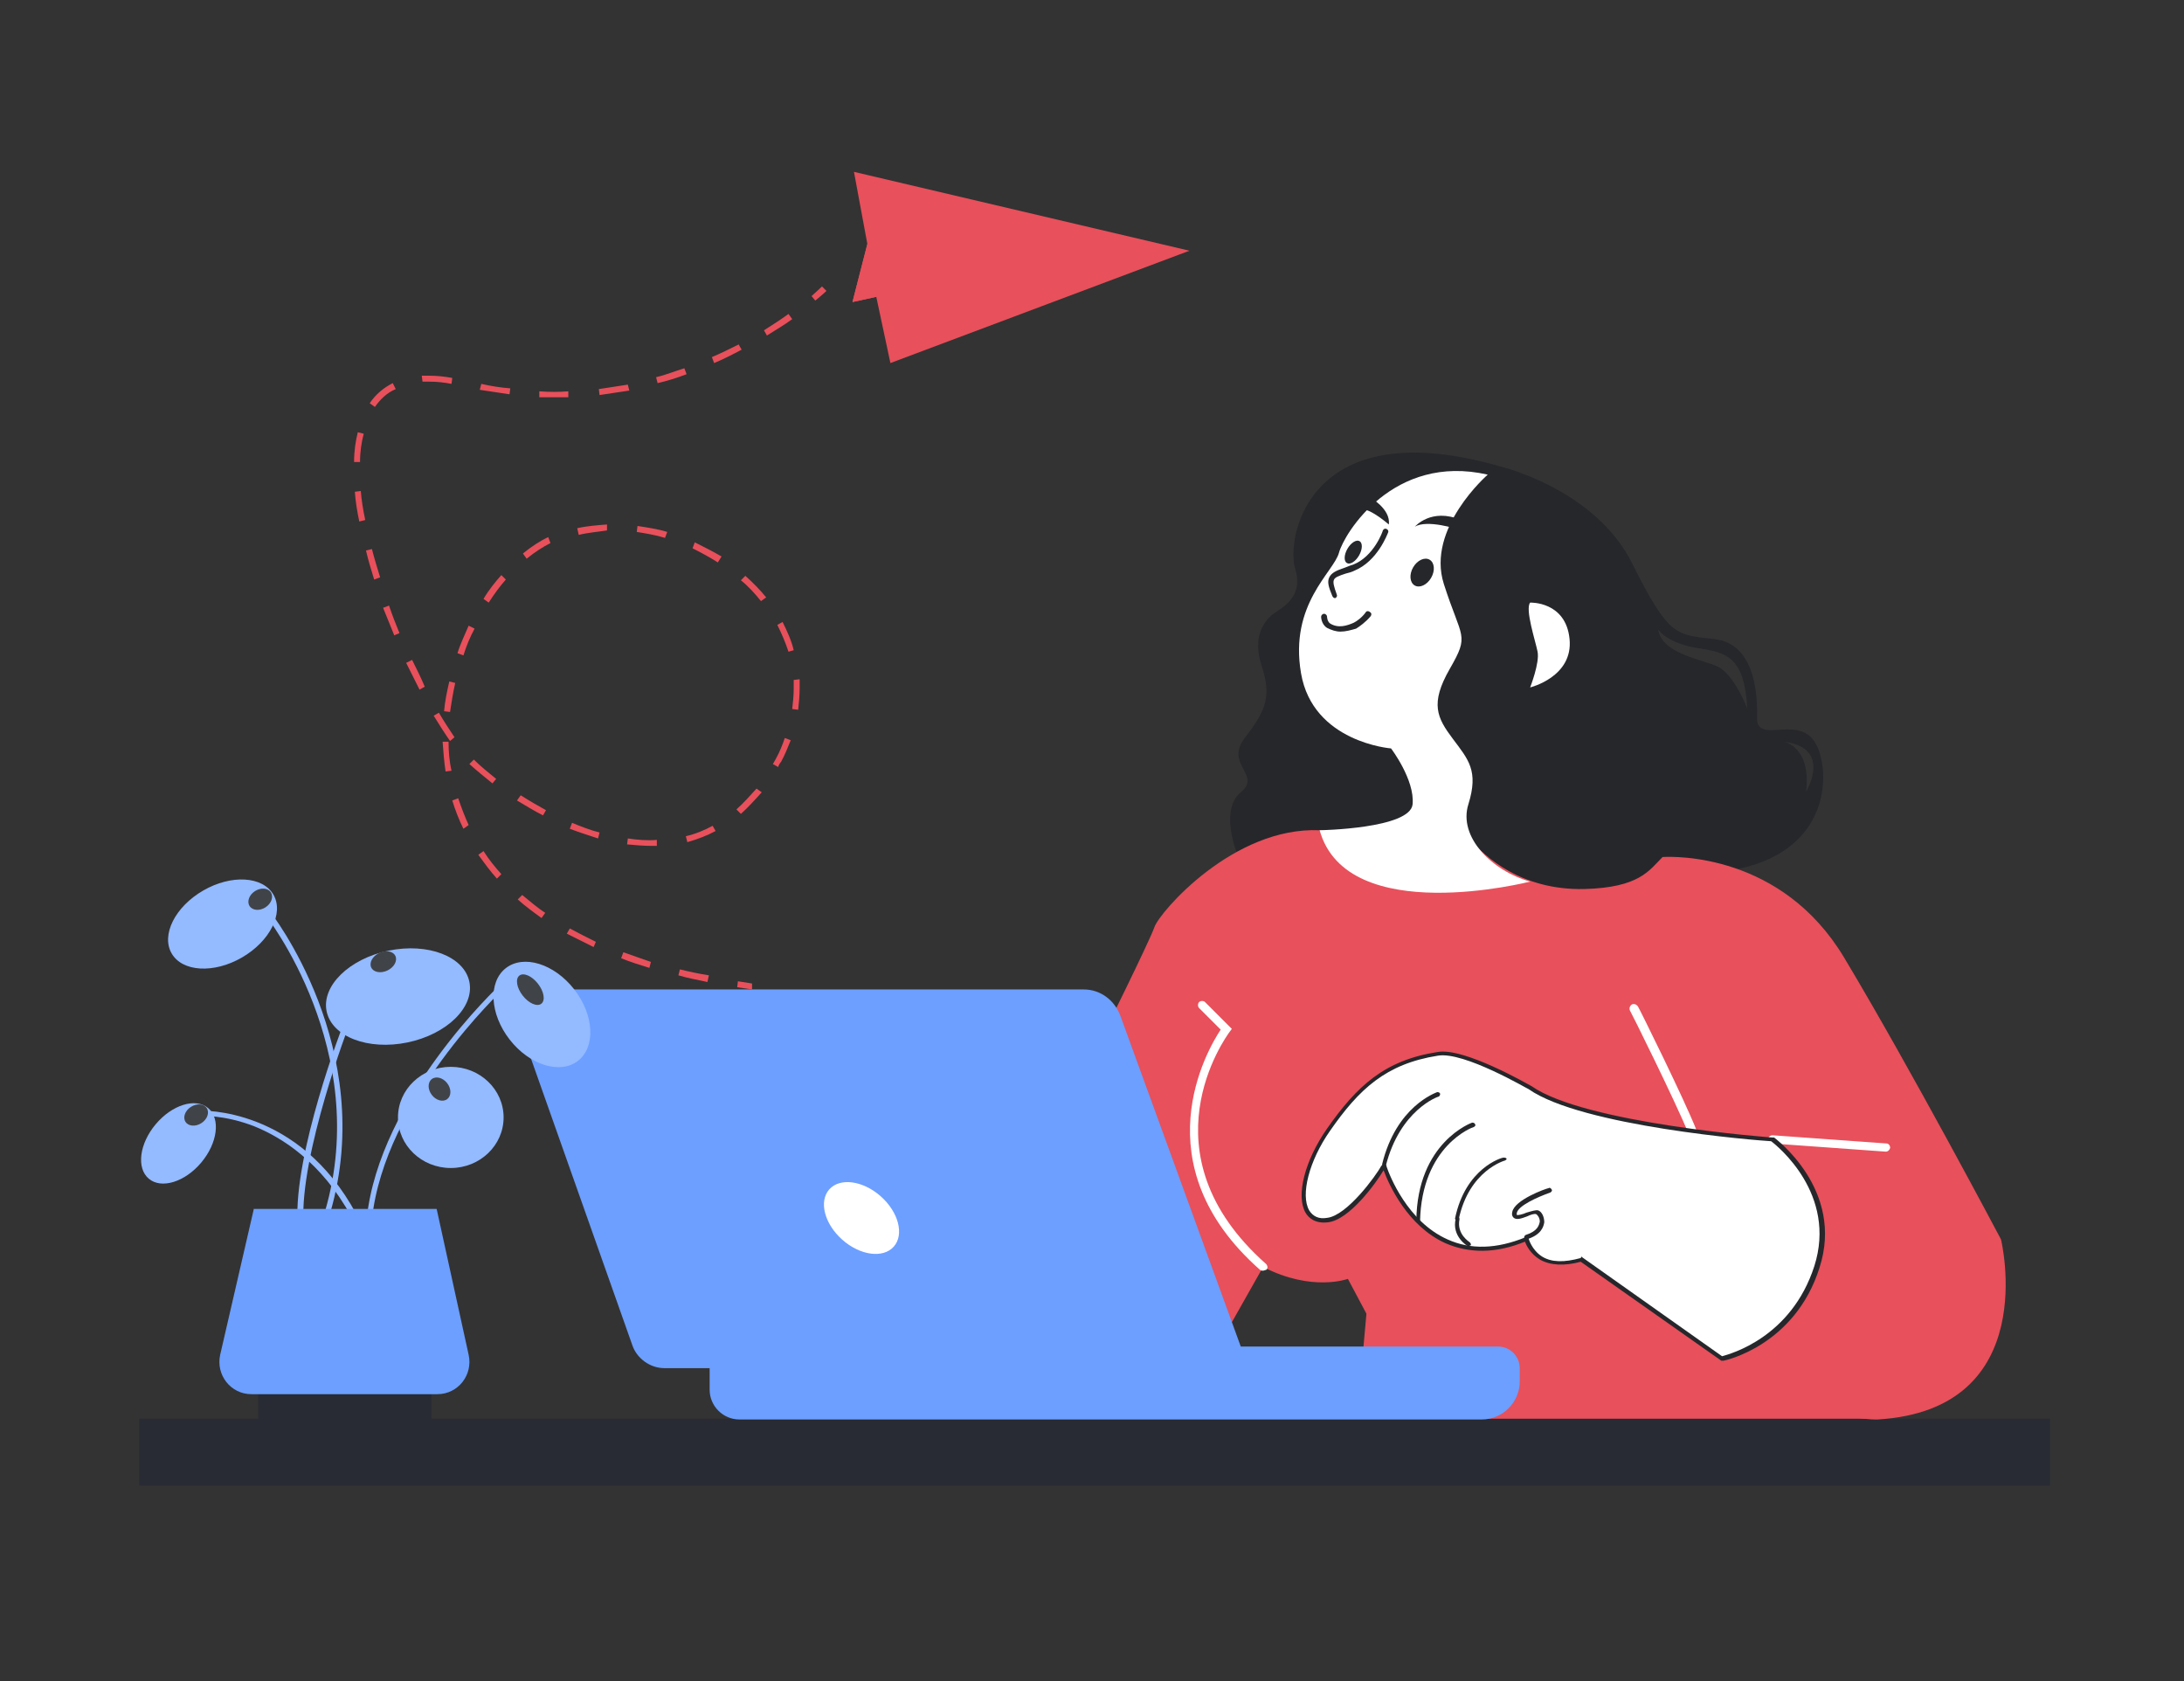<?xml version="1.0" encoding="utf-8"?>
<!-- Generator: Adobe Illustrator 26.0.0, SVG Export Plug-In . SVG Version: 6.00 Build 0)  -->
<svg version="1.1" id="Layer_18" xmlns="http://www.w3.org/2000/svg" xmlns:xlink="http://www.w3.org/1999/xlink" x="0px" y="0px"
	 viewBox="0 0 293.6 226" style="enable-background:new 0 0 293.6 226;" xml:space="preserve">
<rect x="0" y="0" width="293.6" height="226" fill="#333333" stroke="none"/>
<style type="text/css">
	.st0{fill:#E8505B;}
	.st1{fill:#E8505B;}
	.st2{fill:#282B33;}
	.st3{fill:#26272B;}
	.st4{fill:#6c9fff;}
	.st5{fill:#FFFFFF;}
	.st6{fill:#94baff;}
	.st7{fill:#404449;}
</style>
<g>
	<g>
		<g>
			<polygon class="st0" points="184.5,174.7 183.7,176.5 181.9,196.5 257.4,195.7 230.4,174.7 			"/>
		</g>
		<g>
			<polygon class="st1" points="159.9,33.7 114.8,23.1 116.6,32.8 114.6,40.6 117.8,39.9 119.7,48.8 			"/>
		</g>
		<g>
			<polygon class="st0" points="150.3,33.7 116.6,32.8 114.6,40.6 117.8,39.9 117.2,36.4 			"/>
		</g>
		<g>
			<rect x="18.7" y="190.7" class="st2" width="256.9" height="9"/>
		</g>
		<g>
			<path class="st3" d="M243.8,99.5c-2.5-3.3-7.7,0.6-7.6-3.1c0.1-3.6-0.5-9.9-5.7-10.5c-5.2-0.6-6.1-0.2-11.1-10.2
				s-17.7-13-17.7-13c-26-7.5-28.8,9.8-27.6,13.7c1.2,3.9-1.7,5.2-2.9,6.1c-1.2,0.9-2.9,3-1.6,7c1.3,3.9,0.7,5.9-2.2,9.6
				c-2.9,3.7,2.3,5-0.6,7.4c-2.9,2.4-0.5,8.2-0.5,8.2c36.1,14.5,53.4,6.1,55.5,2.5c2-3.6,6.1,0.2,6.1,0.2
				C247.1,117.1,246.3,102.8,243.8,99.5z M230.9,89.6c-2.1-1-7.5-1.7-8-5c0,0,1.1,1.8,5.2,2.5c4.1,0.6,6.4,1.2,6.8,8.2
				C234.9,95.2,233.1,90.6,230.9,89.6z M242.8,106.4c0.7-6.1-3-6.7-3-6.7C246.4,100.5,242.8,106.4,242.8,106.4z"/>
		</g>
		<g>
			<path class="st1" d="M269,166.6c0,0-12.1-22.9-21.1-37.9c-8.4-14-22.8-13.6-24.4-13.5c-1.8,1.8-3.1,4.1-10.5,4.3
				c-8.6,0.2-13.5-4.5-15.3-6.6c-8.1-0.6-16-1.1-20.3-1.3c-11.6-0.5-21.5,11-22.2,13c-0.7,2-7.2,15.1-7.2,15.1l15.3,42.1l6.5-11.5
				c6.6,3.4,11.4,1.6,11.4,1.6l2.5,4.7h45.6l2.3,6.1c0,0,3.9,2.1,10,5.2c6.1,3.1,10.8,2.9,10.8,2.9C274.6,189.5,269,166.6,269,166.6
				z"/>
		</g>
		<g>
			<path class="st4" d="M70.5,139.8l14.5,41c0.6,1.8,2.4,3.1,4.3,3.1h6.1v2.9c0,2.2,1.8,4,4,4h99.8c2.8,0,5.1-2.3,5.1-5.1v-1.8
				c0-1.6-1.3-2.9-2.9-2.9h-34.6l-16.2-44.5c-0.8-2.1-2.7-3.5-4.9-3.5H75.3C71.8,133,69.3,136.5,70.5,139.8z"/>
		</g>
		<g>
			
				<ellipse transform="matrix(0.663 -0.748 0.748 0.663 -83.549 141.815)" class="st5" cx="115.9" cy="163.8" rx="3.9" ry="5.8"/>
		</g>
		<g>
			<path class="st5" d="M169.8,170.8c-0.1,0-0.3,0-0.4-0.1c-16.1-14.2-7.1-29.6-5.3-32.3l-2.9-2.9c-0.2-0.2-0.2-0.6,0-0.8
				c0.2-0.2,0.6-0.2,0.8,0l3.6,3.6l-0.3,0.4c-0.5,0.7-11.9,16.3,4.9,31.2c0.2,0.2,0.3,0.6,0,0.8
				C170.1,170.7,169.9,170.8,169.8,170.8z"/>
		</g>
		<g>
			<path class="st5" d="M227.5,152.8c-0.2,0-0.4-0.1-0.5-0.4c-1.7-4.2-7.8-16.5-7.9-16.6c-0.1-0.3,0-0.6,0.3-0.8
				c0.3-0.1,0.6,0,0.8,0.3c0.1,0.1,6.2,12.4,7.9,16.7c0.1,0.3,0,0.6-0.3,0.7C227.6,152.8,227.5,152.8,227.5,152.8z"/>
		</g>
		<g>
			<path class="st5" d="M253.5,154.8C253.4,154.8,253.4,154.8,253.5,154.8l-15.3-1.1c-0.3,0-0.5-0.3-0.5-0.6c0-0.3,0.3-0.5,0.6-0.5
				l15.3,1.1c0.3,0,0.5,0.3,0.5,0.6C254,154.6,253.8,154.8,253.5,154.8z"/>
		</g>
		<g>
			<path class="st5" d="M193.3,141.5c-6.9,1.1-10.6,4.5-14.7,10.2c-4.1,5.8-4.8,12.6-0.1,12.2c2.9-0.3,6.8-5.9,7.5-7.2
				c0-0.1,0.1-0.1,0.2,0c0.7,1.9,5.8,15.2,19.1,9.7c0,0,1,4.6,7.3,2.8l18.9,13.3c0,0,9.4-1.8,12.7-12.3s-6-17.2-6-17.2
				s-25.3-1.9-32.5-7C205.7,146.1,196.9,140.9,193.3,141.5z"/>
			<path class="st3" d="M231.4,182.9l-18.9-13.3c-2.2,0.6-4.1,0.5-5.5-0.3c-1.3-0.8-1.8-1.9-2-2.4c-3.9,1.6-7.5,1.6-10.7,0.2
				c-5.1-2.3-7.6-7.9-8.3-9.8c-1,1.7-4.6,6.7-7.5,7c-1.7,0.2-2.6-0.6-3-1.3c-1.3-2.3-0.1-7,2.9-11.3c4-5.7,7.7-9.2,14.9-10.3
				c3.6-0.6,12.2,4.4,12.6,4.6c7.1,5,32.1,6.9,32.4,6.9l0.1,0l0.1,0c0.1,0.1,9.5,7,6.1,17.5c-3.3,10.5-12.8,12.5-12.9,12.5
				L231.4,182.9z M212.6,168.9l0.1,0.1l18.8,13.3c1.1-0.3,9.3-2.5,12.4-12.1c3.1-9.7-5-16.2-5.8-16.8c-1.9-0.1-25.5-2-32.6-7
				c-0.1,0-8.7-5.1-12.2-4.5c-7,1.1-10.6,4.5-14.5,10.1c-2.8,4-4,8.6-2.8,10.7c0.5,0.8,1.3,1.2,2.4,1c2.7-0.3,6.6-5.7,7.3-7
				c0.1-0.1,0.2-0.2,0.4-0.2c0.2,0,0.3,0.1,0.3,0.3c0.4,1.2,2.8,7.4,8.2,9.8c3.1,1.4,6.6,1.3,10.5-0.3l0.3-0.1l0.1,0.3
				c0,0,0.4,1.5,1.8,2.4c1.3,0.8,3,0.8,5.2,0.2L212.6,168.9z"/>
		</g>
		<g>
			<path class="st3" d="M186.1,156.8C186.1,156.8,186,156.8,186.1,156.8c-0.2,0-0.3-0.2-0.3-0.3c1.9-7.8,7.2-9.6,7.4-9.7
				c0.1,0,0.3,0,0.4,0.2c0,0.1,0,0.3-0.2,0.4c-0.1,0-5.2,1.8-7.1,9.3C186.3,156.7,186.2,156.8,186.1,156.8z"/>
		</g>
		<g>
			<path class="st3" d="M190.7,164.4C190.7,164.4,190.7,164.4,190.7,164.4c-0.2,0-0.3-0.1-0.3-0.3c0.1-10.6,7.5-13.2,7.5-13.2
				c0.1,0,0.3,0,0.4,0.2s0,0.3-0.2,0.4c-0.1,0-7,2.5-7.2,12.7C191,164.2,190.9,164.4,190.7,164.4z"/>
		</g>
		<g>
			<path class="st3" d="M195.9,164C195.9,164,195.9,164,195.9,164c-0.2,0-0.3-0.1-0.3-0.2c1.4-6.8,6.3-8.2,6.5-8.2
				c0.1,0,0.3,0,0.4,0.1c0.1,0.1,0,0.2-0.2,0.3c0,0-4.8,1.3-6.2,7.9C196.2,164,196.1,164,195.9,164z"/>
		</g>
		<g>
			<path class="st3" d="M205.2,166.6c-0.1,0-0.2-0.1-0.3-0.2c0-0.1,0-0.3,0.2-0.4c1.6-0.5,1.8-1.3,1.9-1.8c0-0.5-0.3-0.9-0.5-1
				c-0.2-0.1-0.8,0.1-1.2,0.3c-0.8,0.3-1.4,0.5-1.8,0.2c-0.2-0.2-0.3-0.4-0.2-0.8c0.3-1.6,4.4-3.1,4.9-3.2c0.1-0.1,0.3,0,0.4,0.2
				c0.1,0.1,0,0.3-0.2,0.4c-1.7,0.6-4.4,1.8-4.5,2.8c0,0.2,0,0.2,0,0.2c0.1,0.1,0.9-0.1,1.3-0.3c0.7-0.2,1.3-0.4,1.6-0.3
				c0.5,0.2,0.8,0.9,0.8,1.6C207.5,164.9,207.2,166,205.2,166.6C205.3,166.6,205.3,166.6,205.2,166.6z"/>
		</g>
		<g>
			<path class="st5" d="M200,63.8c0,0-8.3,7.2-5.9,14.7s3.5,6.7,0.8,11.4c-2.7,4.7-1.7,6.6,0.4,9.4c2.1,2.8,3.5,4.3,2.1,8.8
				c-1.4,4.4,3.2,9,8.3,10.4c0,0-24.6,6.3-28.3-6.9c0,0,12.2-0.2,12.5-3.5c0.3-3.3-2.9-7.5-2.9-7.5s-10.5-0.8-12.1-10.1
				c-1.6-9.3,4.4-13.6,5.1-16.2S187.3,60.9,200,63.8z"/>
		</g>
		<g>
			<path class="st5" d="M205.7,81c0,0,4.8-0.2,5.3,4.9c0.5,5.1-5.3,6.5-5.3,6.5s1.3-3.3,1-4.8C206.4,86.1,205,81.9,205.7,81z"/>
		</g>
		<g>
			<path class="st3" d="M179.5,80.4c-0.2,0-0.3-0.1-0.4-0.3c-0.5-1.2-0.7-1.9-0.4-2.5c0.3-0.6,0.9-0.9,2.1-1.3
				c0.3-0.1,0.7-0.3,1.1-0.4c2.8-1.1,4-4.5,4-4.6c0.1-0.2,0.3-0.3,0.5-0.2c0.2,0.1,0.3,0.3,0.2,0.5c-0.1,0.2-1.4,3.8-4.5,5.1
				c-0.4,0.2-0.8,0.3-1.2,0.4c-0.9,0.3-1.5,0.5-1.6,0.9c-0.1,0.3,0,0.8,0.4,1.9c0.1,0.2,0,0.4-0.2,0.5
				C179.6,80.4,179.6,80.4,179.5,80.4z"/>
		</g>
		<g>
			<path class="st3" d="M180.2,84.9c-0.6,0-1.2-0.2-1.8-0.5c-0.8-0.5-0.8-1.5-0.8-1.5c0-0.2,0.2-0.4,0.4-0.4c0.2,0,0.4,0.2,0.4,0.4
				l0,0c0,0,0,0.6,0.4,0.9c1.1,0.7,2.3,0.3,3.2-0.1c0.4-0.2,1.1-0.7,1.6-1.4c0.1-0.2,0.4-0.2,0.6,0c0.2,0.1,0.2,0.4,0,0.6
				c-0.6,0.7-1.4,1.3-1.9,1.6C181.6,84.7,180.9,84.9,180.2,84.9z M178.5,82.9L178.5,82.9L178.5,82.9z"/>
		</g>
		<g>
			<path class="st3" d="M190.2,70.8c0,0,2.2-2.6,6.2-0.9l-0.4,1.3C196,71.1,191.8,69.8,190.2,70.8z"/>
		</g>
		<g>
			<path class="st3" d="M184.1,66.8c0,0,2.9,1.6,2.6,3.7c0,0-2.4-2.1-3.5-2C182.1,68.7,184.1,66.8,184.1,66.8z"/>
		</g>
		<g>
			<ellipse transform="matrix(0.5 -0.866 0.866 0.5 28.987 204.094)" class="st3" cx="191.2" cy="76.9" rx="2" ry="1.4"/>
		</g>
		<g>
			<ellipse transform="matrix(0.5 -0.866 0.866 0.5 26.713 194.639)" class="st3" cx="181.9" cy="74.2" rx="1.7" ry="0.9"/>
		</g>
		<g>
			<path class="st3" d="M197.4,167.5c0,0-0.1,0-0.1,0c0,0-2.2-1.3-1.6-3.7c0-0.2,0.2-0.2,0.3-0.2c0.2,0,0.2,0.2,0.2,0.3
				c-0.4,2,1.3,3,1.4,3.1c0.1,0.1,0.2,0.3,0.1,0.4C197.6,167.4,197.5,167.5,197.4,167.5z"/>
		</g>
		<g>
			<g>
				<path class="st6" d="M44.4,163l-0.7-0.2c6.3-21.6-7.9-39.7-8.1-39.9l0.6-0.5C36.4,122.6,50.8,141,44.4,163z"/>
			</g>
			<g>
				<path class="st6" d="M50,163.9l-0.7-0.1c1.7-16.3,17.8-31.3,17.9-31.4l0.5,0.5C67.5,133.1,51.7,147.9,50,163.9z"/>
			</g>
			<g>
				<path class="st6" d="M47.2,163.5c-4-7.3-9.3-10.6-13-12.1c-4.1-1.6-7.3-1.4-7.3-1.4l0-0.7c0.1,0,13.2-0.6,21,13.9L47.2,163.5z"
					/>
			</g>
			<g>
				<path class="st6" d="M40,164.3c-0.5-9.3,6-26.3,6.3-27l0.7,0.3c-0.1,0.2-6.7,17.6-6.2,26.7L40,164.3z"/>
			</g>
			<g>
				
					<ellipse transform="matrix(0.979 -0.203 0.203 0.979 -26.076 13.628)" class="st6" cx="53.5" cy="134" rx="9.8" ry="6.3"/>
			</g>
			<g>
				<ellipse transform="matrix(0.866 -0.5 0.5 0.866 -58.078 31.599)" class="st6" cx="29.9" cy="124.2" rx="7.9" ry="5.2"/>
			</g>
			<g>
				<ellipse transform="matrix(0.643 -0.766 0.766 0.643 -109.097 73.311)" class="st6" cx="24" cy="153.6" rx="6.2" ry="4"/>
			</g>
			<g>
				
					<ellipse transform="matrix(0.788 -0.615 0.615 0.788 -68.478 73.712)" class="st6" cx="72.9" cy="136.4" rx="5.5" ry="7.9"/>
			</g>
			<g>
				<ellipse class="st6" cx="60.6" cy="150.2" rx="7.1" ry="6.8"/>
			</g>
			<g>
				
					<ellipse transform="matrix(0.788 -0.615 0.615 0.788 -66.746 71.993)" class="st7" cx="71.3" cy="133.1" rx="1.3" ry="2.4"/>
			</g>
			<g>
				<ellipse transform="matrix(0.788 -0.615 0.615 0.788 -77.583 67.296)" class="st7" cx="59.1" cy="146.5" rx="1.3" ry="1.7"/>
			</g>
			<g>
				<ellipse transform="matrix(0.842 -0.539 0.539 0.842 -59.652 37.938)" class="st7" cx="35" cy="120.9" rx="1.7" ry="1.3"/>
			</g>
			<g>
				
					<ellipse transform="matrix(0.842 -0.539 0.539 0.842 -76.657 37.89)" class="st7" cx="26.4" cy="149.9" rx="1.7" ry="1.3"/>
			</g>
			<g>
				
					<ellipse transform="matrix(0.9 -0.436 0.436 0.9 -51.195 35.357)" class="st7" cx="51.5" cy="129.3" rx="1.8" ry="1.3"/>
			</g>
			<g>
				<rect x="34.7" y="186.5" class="st2" width="23.3" height="4.8"/>
			</g>
			<g>
				<path class="st4" d="M34.1,162.6l-4.5,19.5c-0.6,2.7,1.4,5.3,4.2,5.3h25c2.8,0,4.8-2.6,4.2-5.3l-4.3-19.6H34.1z"/>
			</g>
		</g>
	</g>
	<g>
		<g>
			<path class="st1" d="M109.6,40.4l-0.5-0.6c0.9-0.8,1.4-1.3,1.4-1.3l0.6,0.6C111.1,39.1,110.6,39.6,109.6,40.4z"/>
		</g>
		<g>
			<path class="st1" d="M95.1,132c-1.3-0.3-2.6-0.5-3.9-0.9l0.2-0.8c1.2,0.3,2.6,0.6,3.9,0.8L95.1,132z M87.3,130.1
				c-1.3-0.4-2.6-0.8-3.8-1.3l0.3-0.8c1.2,0.4,2.5,0.9,3.7,1.3L87.3,130.1z M79.8,127.3c-1.2-0.6-2.4-1.2-3.6-1.8l0.4-0.7
				c1.1,0.6,2.3,1.2,3.5,1.8L79.8,127.3z M72.8,123.4c-1.1-0.8-2.2-1.6-3.2-2.5l0.6-0.6c1,0.8,2,1.7,3.1,2.4L72.8,123.4z
				 M66.8,118.1c-0.9-1-1.7-2.1-2.5-3.2l0.7-0.5c0.7,1.1,1.5,2.1,2.4,3.1L66.8,118.1z M87.6,113.7c-1.1,0-2.2-0.1-3.3-0.2l0.1-0.8
				c1.3,0.2,2.6,0.3,3.9,0.2l0,0.8C88.2,113.7,87.9,113.7,87.6,113.7z M92.4,113.2l-0.2-0.8c1.3-0.3,2.5-0.8,3.6-1.4l0.4,0.7
				C95.1,112.3,93.8,112.8,92.4,113.2z M80.4,112.7c-1.2-0.4-2.5-0.8-3.8-1.3l0.3-0.8c1.2,0.5,2.5,1,3.7,1.3L80.4,112.7z
				 M62.3,111.4c-0.6-1.2-1.1-2.5-1.5-3.8l0.8-0.3c0.4,1.2,0.9,2.5,1.4,3.6L62.3,111.4z M73,109.6c-1.2-0.6-2.3-1.3-3.5-2l0.5-0.7
				c1.1,0.7,2.3,1.4,3.4,2L73,109.6z M99.6,109.4l-0.6-0.6c0.9-0.8,1.8-1.8,2.7-2.8l0.7,0.5C101.5,107.5,100.6,108.5,99.6,109.4z
				 M66.2,105.3c-1.1-0.9-2.1-1.7-3.1-2.6l0.6-0.6c0.9,0.9,1.9,1.7,3,2.6L66.2,105.3z M59.9,103.7c-0.2-1.3-0.3-2.7-0.4-4l0.8,0
				c0,1.3,0.1,2.6,0.4,3.9L59.9,103.7z M104.6,103.1l-0.7-0.4c0.1-0.2,0.3-0.5,0.4-0.7c0.5-0.9,0.9-1.9,1.2-2.8l0.8,0.3
				c-0.4,1-0.8,2-1.3,2.9C104.9,102.5,104.7,102.8,104.6,103.1z M60.5,99.6c-0.7-1-1.4-2.1-2.2-3.4l0.7-0.4c0.7,1.2,1.5,2.4,2.1,3.3
				L60.5,99.6z M60.5,95.7l-0.8-0.1c0.1-1.3,0.4-2.7,0.7-4l0.8,0.2C60.9,93.1,60.7,94.4,60.5,95.7z M107.3,95.4l-0.8-0.1
				c0.1-0.9,0.2-1.8,0.2-2.7c0-0.4,0-0.8,0-1.2l0.8-0.1c0,0.4,0,0.8,0,1.2C107.5,93.5,107.4,94.5,107.3,95.4z M56.4,92.7
				c-0.6-1.2-1.2-2.4-1.8-3.6l0.8-0.4c0.6,1.2,1.2,2.4,1.7,3.6L56.4,92.7z M62.3,88.1l-0.8-0.3c0.4-1.3,1-2.5,1.5-3.7l0.8,0.4
				C63.2,85.6,62.7,86.8,62.3,88.1z M106,87.6c-0.4-1.2-0.9-2.4-1.5-3.6l0.7-0.4c0.6,1.2,1.2,2.5,1.5,3.8L106,87.6z M53,85.4
				c-0.5-1.2-1-2.5-1.5-3.7l0.8-0.3c0.4,1.2,0.9,2.5,1.4,3.7L53,85.4z M65.7,81L65,80.5c0.7-1.2,1.6-2.3,2.4-3.2l0.6,0.6
				C67.2,78.8,66.4,79.9,65.7,81z M102.3,80.8c-0.8-1-1.7-2-2.7-2.8l0.6-0.6c1,0.9,2,1.9,2.8,2.9L102.3,80.8z M50.3,77.9
				c-0.4-1.3-0.8-2.6-1.1-3.9l0.8-0.2c0.3,1.2,0.7,2.5,1.1,3.8L50.3,77.9z M96.5,75.6c-1.1-0.7-2.2-1.3-3.4-1.9l0.3-0.8
				c1.2,0.6,2.4,1.2,3.6,1.9L96.5,75.6z M70.8,75.1l-0.5-0.7c1.1-0.9,2.3-1.7,3.4-2.2l0.3,0.8C73,73.5,71.9,74.2,70.8,75.1z
				 M89.4,72.3c-1.3-0.4-2.6-0.6-3.8-0.8l0.1-0.8c1.3,0.2,2.7,0.4,4,0.8L89.4,72.3z M77.8,71.9L77.6,71c1.3-0.3,2.7-0.4,4-0.5l0,0.8
				C80.3,71.5,79,71.6,77.8,71.9z M48.3,70.1c-0.3-1.4-0.5-2.7-0.6-4l0.8-0.1c0.1,1.2,0.3,2.5,0.6,3.9L48.3,70.1z M48.4,62.1l-0.8,0
				c0-1.5,0.2-2.8,0.5-4l0.8,0.2C48.6,59.4,48.4,60.7,48.4,62.1z M50.4,54.7l-0.7-0.5c0.8-1.2,1.9-2.1,3.1-2.7l0.4,0.8
				C52,52.8,51.1,53.7,50.4,54.7z M74.7,53.4c-0.7,0-1.5,0-2.2,0l0-0.8c1.3,0.1,2.7,0.1,3.9,0l0,0.8C76,53.4,75.3,53.4,74.7,53.4z
				 M80.6,53.1l-0.1-0.8c1.3-0.2,2.6-0.4,3.9-0.6l0.2,0.8C83.2,52.7,81.9,52.9,80.6,53.1z M68.5,53c-1.3-0.2-2.7-0.4-4-0.6l0.2-0.8
				c1.3,0.3,2.6,0.5,3.9,0.6L68.5,53z M60.7,51.6c-1-0.2-2-0.3-3-0.3c0,0,0,0,0,0c-0.3,0-0.6,0-0.9,0l-0.1-0.8c0.3,0,0.6,0,1,0
				c0,0,0,0,0,0c1,0,2,0.1,3.1,0.3L60.7,51.6z M88.4,51.5l-0.2-0.8c1.3-0.3,2.5-0.8,3.8-1.2l0.3,0.8C91,50.8,89.7,51.2,88.4,51.5z
				 M96,48.8l-0.3-0.8c1.2-0.5,2.4-1.1,3.6-1.7l0.4,0.7C98.4,47.7,97.2,48.3,96,48.8z M103.1,45.1l-0.4-0.7c1.1-0.7,2.2-1.4,3.3-2.2
				l0.5,0.7C105.4,43.7,104.2,44.4,103.1,45.1z"/>
		</g>
		<g>
			<path class="st1" d="M101.1,133c-0.7-0.1-1.3-0.2-2-0.3l0.1-0.8c0.6,0.1,1.3,0.2,1.9,0.3L101.1,133z"/>
		</g>
	</g>
</g>
</svg>
